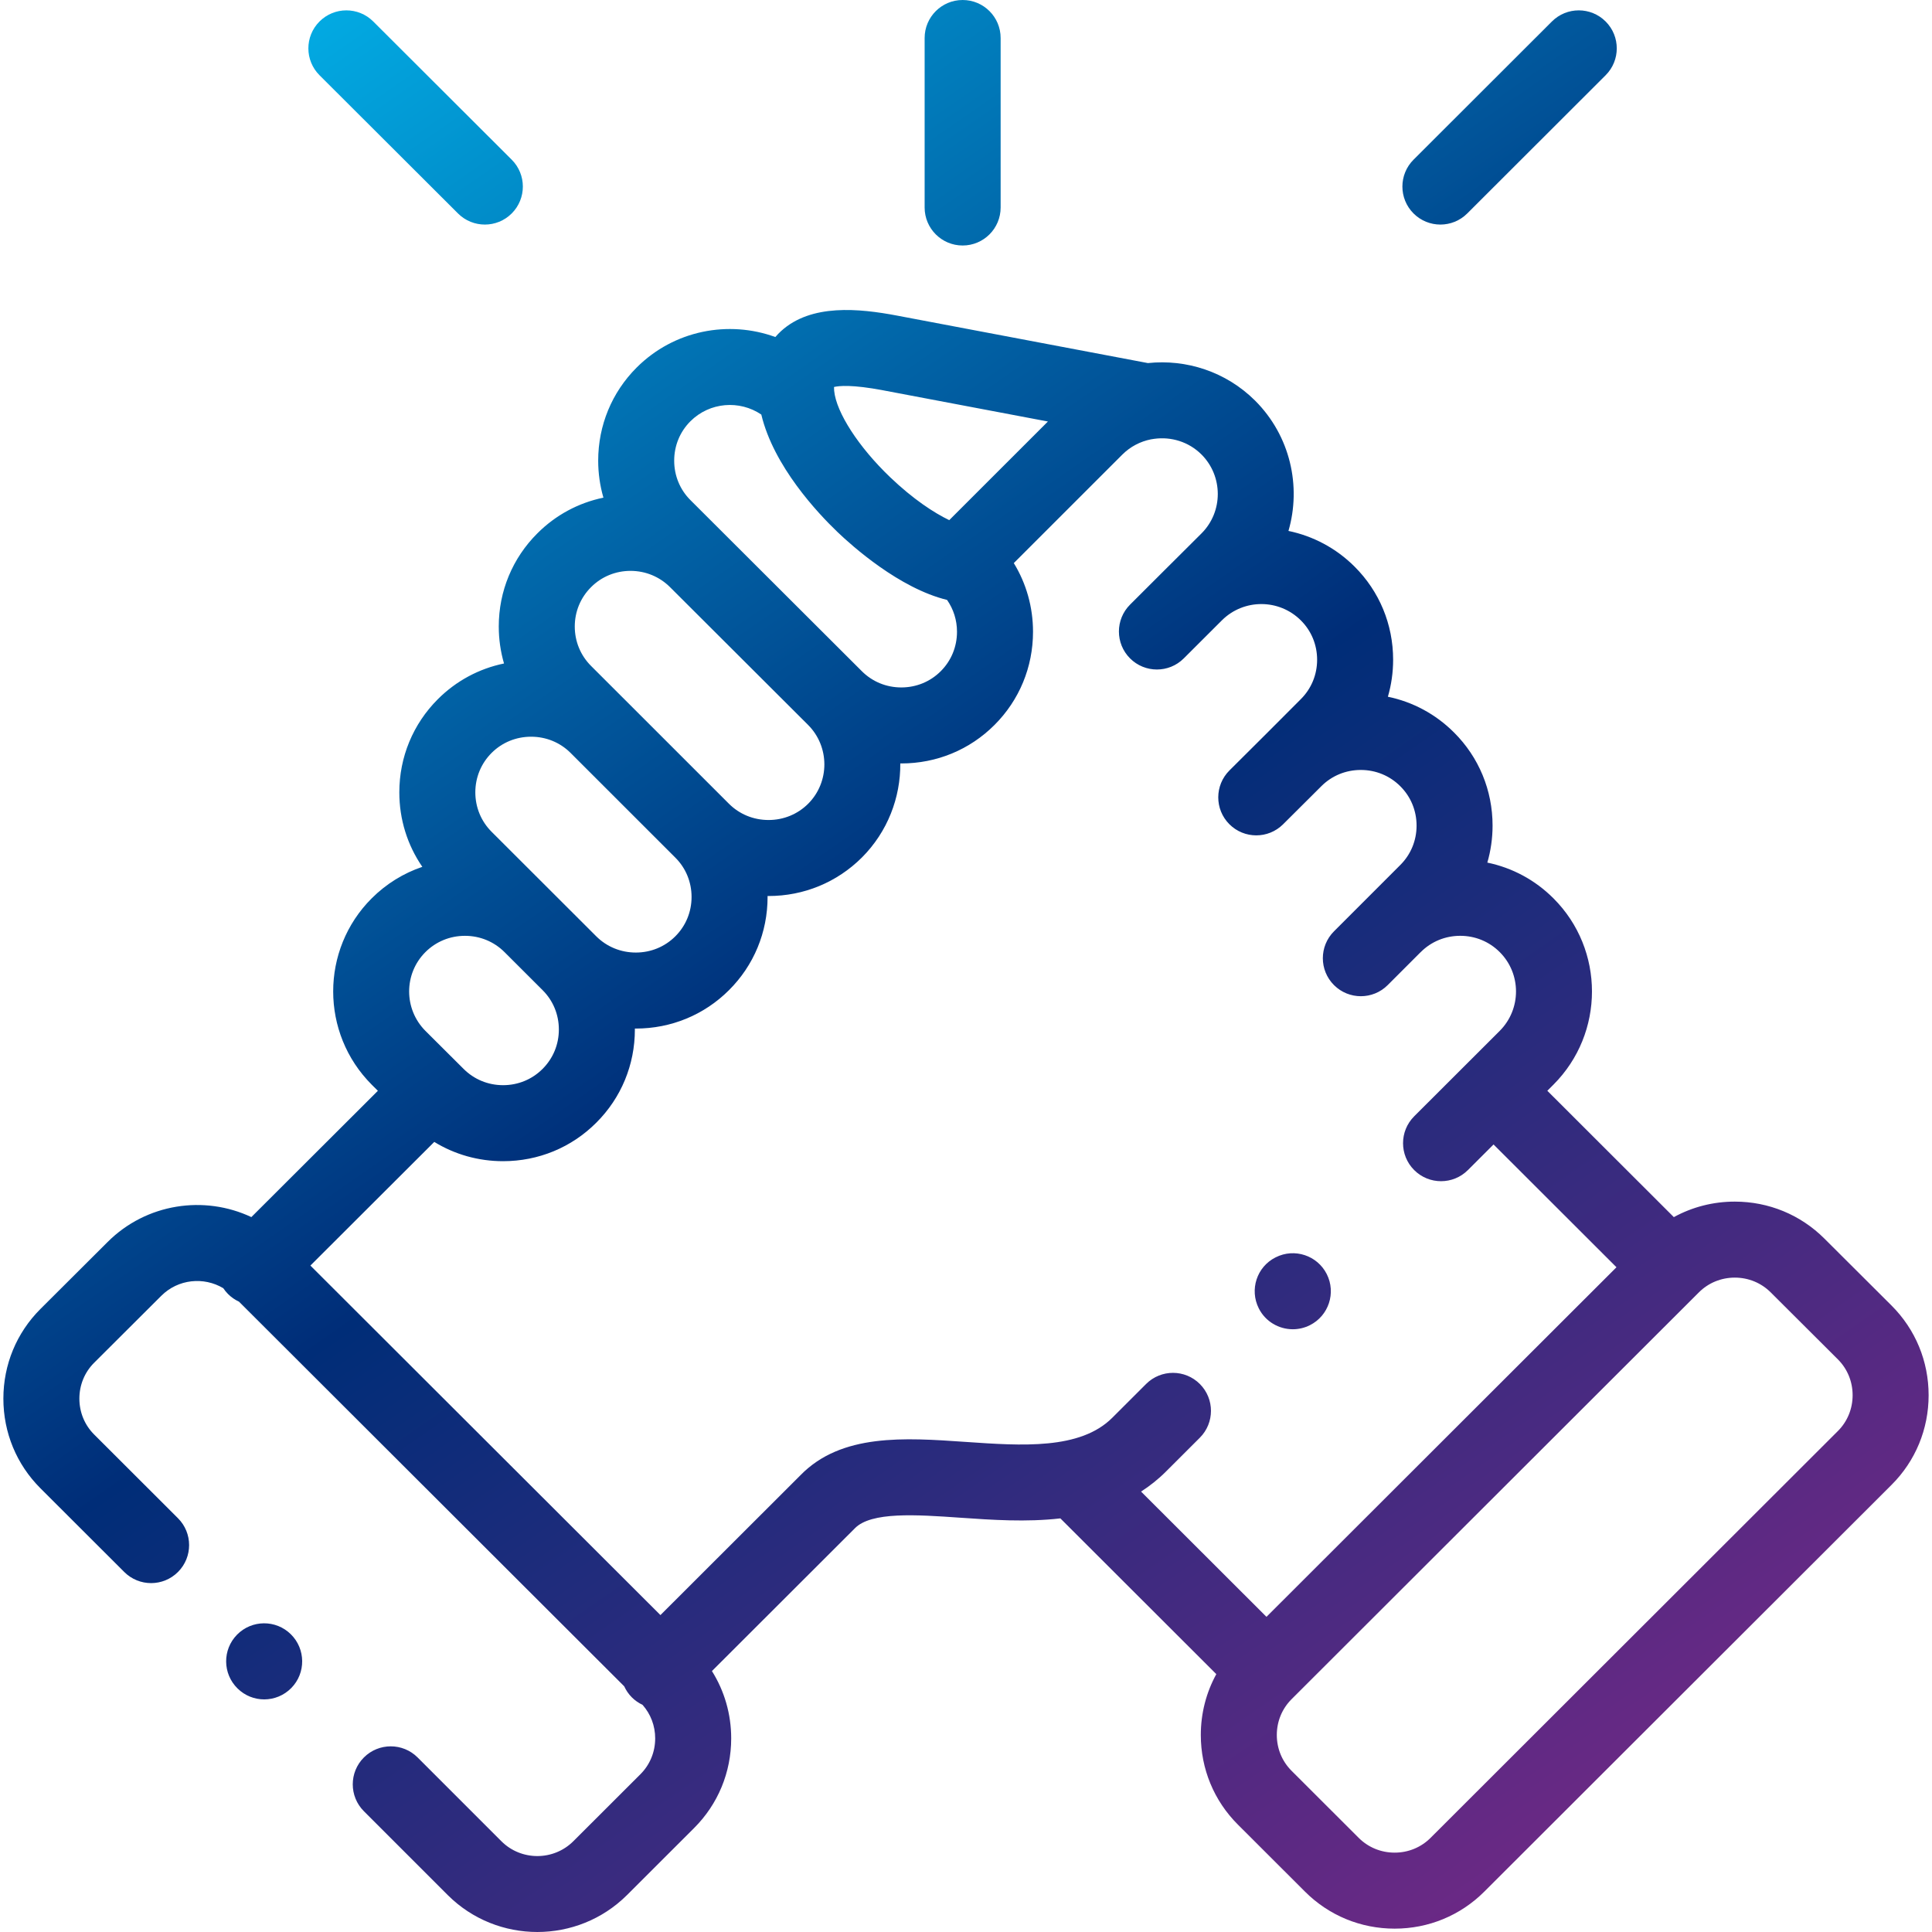 <svg width="320" height="320" viewBox="0 0 320 320" fill="none" xmlns="http://www.w3.org/2000/svg">
<g clip-path="url(#clip0_1875_2382)">
<path fill-rule="evenodd" clip-rule="evenodd" d="M165.737 34.368C165.737 37.844 162.919 40.663 159.443 40.663C155.967 40.663 153.149 37.844 153.148 34.368V6.294C153.148 2.818 155.967 0 159.443 0C162.919 0 165.737 2.818 165.737 6.294V34.368ZM302.18 205.152L313.3 216.24C317.261 220.197 319.44 225.469 319.441 231.09C319.441 236.711 317.262 241.984 313.304 245.936L245.841 313.317C241.885 317.269 236.614 319.444 230.997 319.444C225.379 319.444 220.107 317.268 216.152 313.317L205.029 302.208C201.072 298.255 198.892 292.985 198.892 287.37C198.892 283.784 199.785 280.34 201.459 277.289L175.631 251.492C170.002 252.141 164.241 251.742 159.074 251.382L159.071 251.382C151.799 250.877 144.28 250.355 141.579 253.147C141.554 253.172 141.529 253.198 141.504 253.224L117.919 276.78C119.993 280.084 121.109 283.915 121.109 287.927C121.109 293.549 118.929 298.821 114.972 302.774L103.849 313.884C99.754 317.96 94.377 319.999 89.002 319.999C83.628 319.999 78.257 317.964 74.167 313.89L60.271 299.994C57.813 297.535 57.813 293.55 60.271 291.092C62.729 288.634 66.714 288.634 69.172 291.092L83.058 304.979C86.332 308.239 91.675 308.239 94.959 304.969L106.075 293.867C107.651 292.292 108.519 290.183 108.519 287.927C108.519 285.848 107.774 283.899 106.424 282.374C105.784 282.072 105.181 281.663 104.652 281.134C104.109 280.59 103.693 279.968 103.39 279.307L39.582 215.593C38.928 215.29 38.312 214.875 37.773 214.335C37.472 214.033 37.209 213.708 36.981 213.366C33.75 211.434 29.495 211.848 26.715 214.625L15.588 225.72C14.015 227.291 13.147 229.4 13.147 231.656C13.147 233.912 14.015 236.022 15.592 237.597L29.477 251.465C31.937 253.922 31.939 257.907 29.482 260.367C27.026 262.826 23.041 262.829 20.581 260.372L6.695 246.503C2.738 242.55 0.559 237.277 0.559 231.655C0.559 226.035 2.738 220.762 6.695 216.81L17.822 205.715C24.249 199.296 33.844 197.922 41.632 201.589L62.589 180.671L61.572 179.659C53.057 171.129 53.06 157.287 61.566 148.792C63.963 146.397 66.826 144.634 69.951 143.575C67.475 139.975 66.14 135.713 66.14 131.239C66.14 125.399 68.409 119.915 72.529 115.8C75.565 112.767 79.352 110.745 83.48 109.894C82.909 107.925 82.609 105.862 82.611 103.752C82.615 97.915 84.887 92.442 89.007 88.339C92.034 85.306 95.819 83.28 99.945 82.427C99.377 80.463 99.079 78.407 99.079 76.302C99.079 70.459 101.344 64.979 105.455 60.872C111.654 54.681 120.681 53.001 128.421 55.822C128.737 55.454 129.059 55.123 129.374 54.836C134.365 50.282 142.274 51.077 148.606 52.278L190.128 60.137C196.469 59.465 203.048 61.54 207.897 66.368C213.722 72.203 215.557 80.534 213.409 87.938C217.424 88.775 221.247 90.741 224.357 93.847C228.475 97.948 230.746 103.43 230.746 109.277C230.746 111.382 230.447 113.438 229.878 115.401C234.009 116.255 237.797 118.284 240.835 121.326C244.946 125.42 247.217 130.903 247.217 136.75C247.217 138.854 246.918 140.91 246.349 142.874C250.48 143.727 254.269 145.756 257.306 148.799C265.804 157.287 265.807 171.128 257.307 179.645L256.286 180.665L277.24 201.594C280.295 199.919 283.744 199.025 287.335 199.025C292.953 199.025 298.225 201.202 302.18 205.152ZM173.567 69.815L146.262 64.647C141.146 63.676 138.96 63.898 138.137 64.098C138.134 64.255 138.14 64.46 138.164 64.718L138.165 64.719C138.165 64.719 138.165 64.719 138.165 64.72C138.165 64.722 138.165 64.724 138.165 64.725C138.504 68.31 142.226 74.057 147.429 79.034C151.23 82.671 154.695 84.937 157.224 86.152L173.567 69.815ZM126.097 68.665C122.494 66.225 117.54 66.593 114.351 69.779C112.62 71.507 111.667 73.824 111.667 76.302C111.667 78.78 112.62 81.097 114.35 82.825L142.737 111.16L142.74 111.163L142.74 111.164C144.48 112.907 146.801 113.862 149.284 113.862C151.767 113.862 154.087 112.907 155.819 111.172C157.556 109.437 158.509 107.12 158.509 104.642C158.509 102.718 157.929 100.895 156.862 99.365C148.975 97.445 141.162 90.46 138.727 88.13C135.442 84.986 128.139 77.227 126.097 68.665ZM104.432 94.555C101.954 94.555 99.635 95.511 97.904 97.246C96.157 98.984 95.202 101.294 95.2 103.762C95.198 106.238 96.156 108.559 97.897 110.298L103.322 115.72L103.335 115.733L103.346 115.744L103.364 115.761L103.364 115.761C103.373 115.768 103.381 115.776 103.389 115.784C103.395 115.789 103.4 115.795 103.405 115.8L120.746 133.137L120.747 133.137C122.48 134.864 124.809 135.819 127.296 135.819C129.783 135.819 132.112 134.864 133.853 133.13C137.44 129.537 137.44 123.671 133.84 120.066L110.983 97.254C109.24 95.513 106.914 94.555 104.432 94.555ZM87.967 122.023C85.481 122.023 83.158 122.976 81.425 124.707C79.687 126.443 78.729 128.764 78.729 131.238C78.729 133.713 79.687 136.033 81.425 137.77L92.455 148.786L92.456 148.787L92.458 148.789L92.459 148.79L98.765 155.089C100.5 156.816 102.828 157.772 105.314 157.772C107.795 157.772 110.116 156.819 111.849 155.089C113.59 153.354 114.545 151.04 114.545 148.565C114.545 146.09 113.59 143.776 111.855 142.049L94.462 124.663C92.736 122.962 90.433 122.023 87.967 122.023ZM77.012 155.002C74.529 155.002 72.203 155.959 70.462 157.698C66.866 161.29 66.869 167.145 70.469 170.752L75.923 176.185L75.93 176.192L75.938 176.199L75.941 176.201C75.947 176.207 75.953 176.212 75.959 176.218C75.964 176.223 75.969 176.228 75.973 176.233L75.98 176.241C75.982 176.244 75.985 176.247 75.988 176.25L76.779 177.037C78.523 178.785 80.844 179.74 83.327 179.74C85.809 179.74 88.13 178.784 89.862 177.05C91.609 175.309 92.565 172.995 92.565 170.52C92.565 168.045 91.61 165.73 89.875 164.003L83.561 157.696C81.82 155.959 79.495 155.002 77.012 155.002ZM189.832 229.229C192.291 226.772 196.277 226.774 198.734 229.234C201.19 231.694 201.188 235.679 198.727 238.135L193.13 243.725C191.83 245.025 190.444 246.12 188.996 247.052L209.767 267.798L267.739 209.897L247.379 189.56L243.13 193.803C241.902 195.03 240.292 195.644 238.682 195.644C237.07 195.644 235.458 195.028 234.229 193.797C231.772 191.338 231.775 187.352 234.234 184.895L242.919 176.221C242.921 176.219 242.923 176.217 242.925 176.215C242.927 176.213 242.929 176.211 242.931 176.209L248.403 170.744C251.995 167.145 251.999 161.289 248.403 157.697C246.665 155.955 244.344 155 241.861 155C239.379 155 237.058 155.955 235.326 157.69C235.313 157.703 235.3 157.715 235.287 157.727C235.268 157.743 235.25 157.759 235.232 157.776L229.85 163.16C228.621 164.389 227.01 165.004 225.399 165.004C223.788 165.004 222.178 164.39 220.949 163.162C218.49 160.704 218.49 156.719 220.947 154.26L231.929 143.275C233.674 141.537 234.629 139.223 234.629 136.749C234.629 134.274 233.674 131.959 231.939 130.231C230.194 128.484 227.873 127.529 225.39 127.529C222.907 127.529 220.587 128.484 218.855 130.219L212.519 136.529C210.055 138.982 206.07 138.974 203.617 136.511C201.164 134.049 201.172 130.063 203.635 127.61L209.943 121.328L209.944 121.327L209.945 121.325L215.453 115.806C217.202 114.065 218.157 111.75 218.157 109.276C218.157 106.801 217.202 104.487 215.467 102.759C211.861 99.159 206.014 99.151 202.404 102.727L201.573 103.555L201.569 103.559L196.07 109.05C193.612 111.507 189.627 111.505 187.169 109.045C184.712 106.585 184.715 102.6 187.175 100.144L193.483 93.846C193.492 93.837 193.501 93.829 193.51 93.82L193.51 93.82L193.511 93.82L193.511 93.82L193.523 93.809C193.528 93.804 193.533 93.799 193.539 93.794L199.015 88.339C202.602 84.747 202.602 78.88 199.002 75.275C196.877 73.159 193.959 72.301 191.18 72.684C190.997 72.721 190.812 72.751 190.625 72.77C188.893 73.116 187.24 73.954 185.9 75.288L167.917 93.264C169.989 96.648 171.1 100.555 171.1 104.642C171.1 110.485 168.835 115.965 164.724 120.072C160.62 124.183 155.136 126.45 149.287 126.45C149.259 126.45 149.231 126.45 149.204 126.449L149.193 126.449C149.168 126.448 149.143 126.447 149.118 126.447C149.159 132.089 147.038 137.742 142.75 142.037C138.62 146.15 133.137 148.408 127.297 148.408C127.269 148.408 127.242 148.407 127.214 148.406H127.214H127.214H127.213C127.186 148.405 127.159 148.404 127.132 148.404C127.132 148.459 127.135 148.512 127.135 148.567C127.135 154.414 124.864 159.896 120.739 164.004C116.637 168.101 111.156 170.362 105.315 170.362C105.26 170.362 105.206 170.359 105.152 170.358C105.152 170.385 105.153 170.412 105.154 170.439C105.155 170.466 105.155 170.493 105.155 170.52C105.155 176.368 102.884 181.85 98.759 185.957C94.662 190.062 89.177 192.329 83.328 192.329C79.234 192.329 75.32 191.215 71.929 189.136L51.412 209.617L109.389 267.509L132.573 244.352C139.349 237.396 149.819 238.122 159.945 238.826L159.95 238.826C169.273 239.473 178.912 240.142 184.232 234.822L189.832 229.229ZM236.944 304.41L304.407 237.029C305.984 235.455 306.852 233.346 306.852 231.089C306.852 228.833 305.984 226.724 304.408 225.15L293.289 214.062C291.706 212.481 289.594 211.613 287.336 211.613C285.078 211.613 282.966 212.481 281.387 214.058L213.924 281.439C212.348 283.014 211.48 285.12 211.48 287.37C211.48 289.62 212.348 291.727 213.924 293.3L225.047 304.41C226.626 305.987 228.739 306.855 230.996 306.855C233.254 306.855 235.366 305.987 236.944 304.41ZM75.86 35.356C77.089 36.583 78.698 37.195 80.307 37.195C81.919 37.195 83.532 36.579 84.762 35.347C87.217 32.886 87.213 28.901 84.753 26.446L61.817 3.555C59.357 1.1 55.371 1.103 52.915 3.564C50.46 6.025 50.464 10.01 52.924 12.465L75.86 35.356ZM243.024 35.354C241.795 36.581 240.185 37.195 238.575 37.195C236.964 37.195 235.352 36.58 234.122 35.349C231.665 32.89 231.668 28.904 234.127 26.448L257.046 3.557C259.506 1.1 263.491 1.103 265.947 3.562C268.404 6.021 268.402 10.007 265.942 12.463L243.024 35.354ZM39.263 270.753C36.826 273.232 36.86 277.217 39.339 279.654L39.357 279.672C40.58 280.874 42.168 281.473 43.756 281.473C45.385 281.473 47.015 280.842 48.249 279.587C50.686 277.108 50.643 273.113 48.164 270.677C45.686 268.24 41.701 268.274 39.263 270.753ZM216.969 219.489C216.057 219.948 215.086 220.166 214.129 220.166C211.825 220.166 209.602 218.905 208.497 216.712C206.932 213.608 208.162 209.832 211.266 208.266L211.301 208.249C214.404 206.683 218.189 207.931 219.755 211.035C221.32 214.138 220.073 217.923 216.969 219.489Z" fill="url(#paint0_linear_1875_2382)"/>
</g>
<defs>
<linearGradient id="paint0_linear_1875_2382" x1="18.497" y1="-1.6109e-06" x2="249.818" y2="333.517" gradientUnits="userSpaceOnUse">
<stop stop-color="#02B9EF"/>
<stop offset="0.5" stop-color="#002D78"/>
<stop offset="1" stop-color="#752886"/>
</linearGradient>
<clipPath id="clip0_1875_2382">
<rect width="320" height="320" fill="white"/>
</clipPath>
</defs>
</svg>
